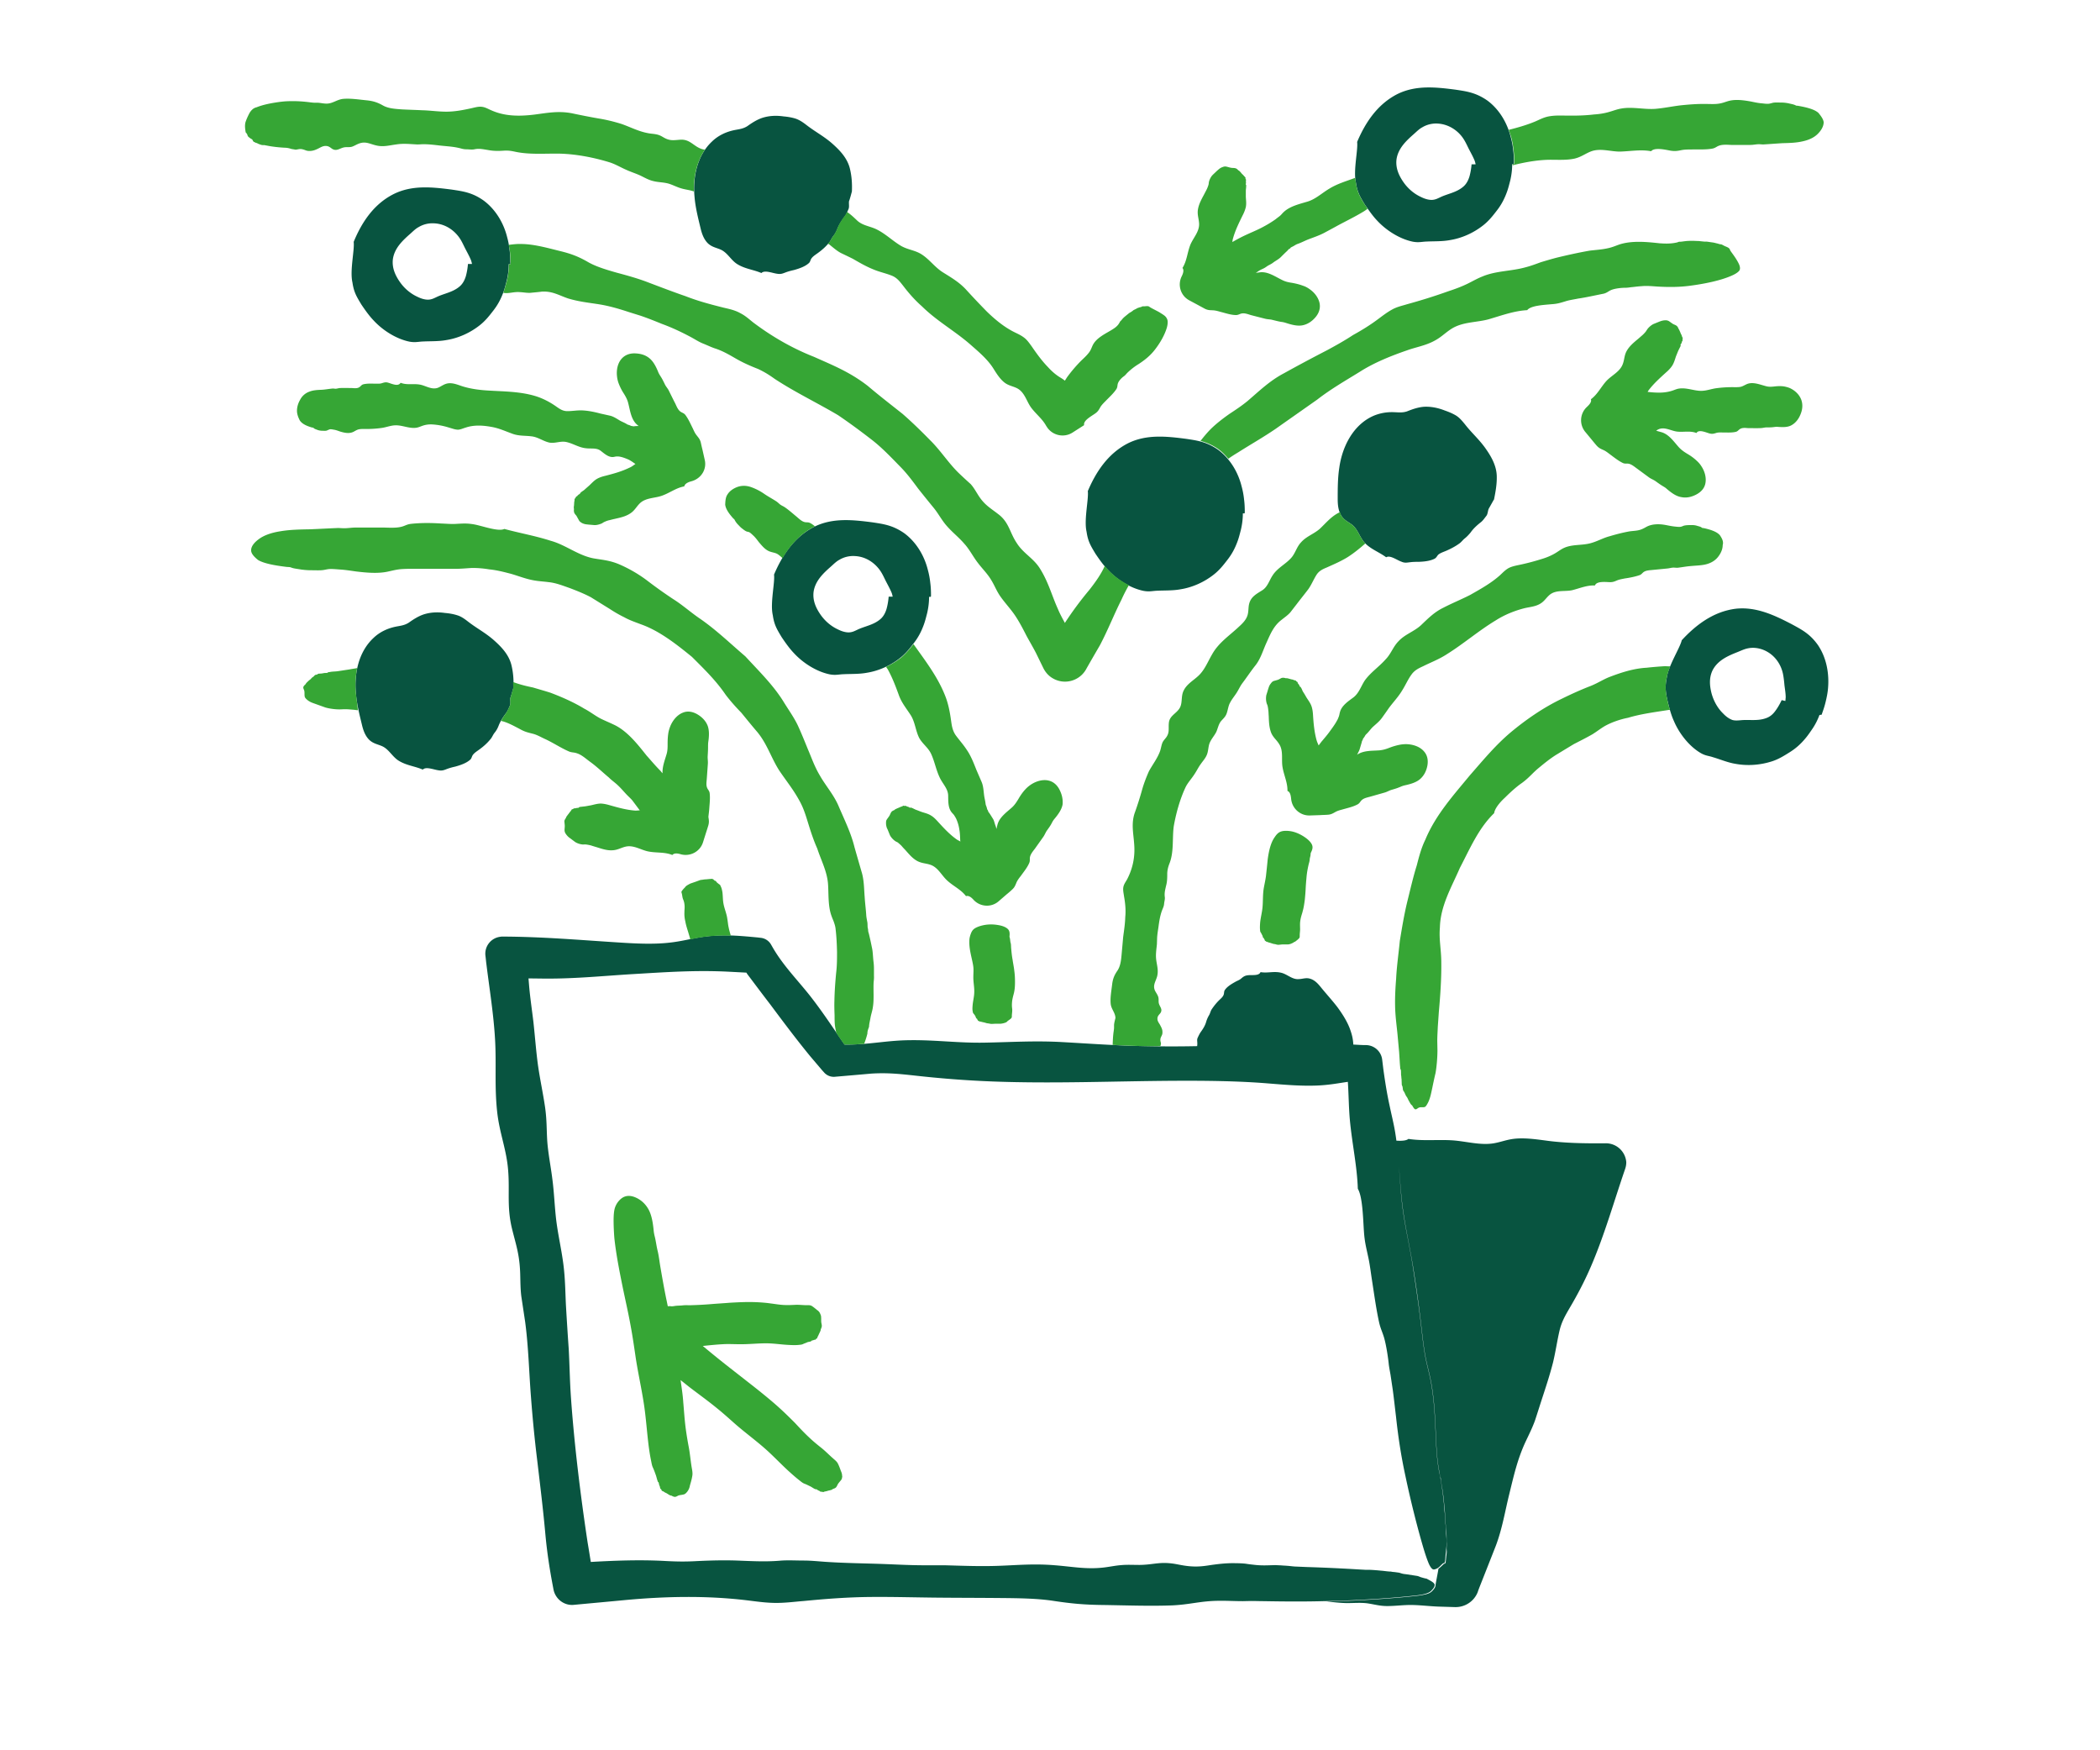 <svg xmlns="http://www.w3.org/2000/svg" viewBox="0 0 120 100" id="import-contacts-color"><g fill="none" fill-rule="evenodd"><path d="M53.2 34c0-.23-.01-.47-.04-.69a4.52 4.52 0 0 0-.14-.75c-.19-.77-.63-1.56-1.34-2.09-.66-.46-1.18-.53-1.85-.63-1.09-.14-2.25-.27-3.31.26-1.13.58-1.82 1.62-2.29 2.73.06.45-.23 1.64-.07 2.32.08.56.24.81.51 1.26.21.31.44.64.71.92.53.57 1.3 1.05 2.04 1.2.34.06.49 0 .79-.01.39-.02.88 0 1.31-.08.7-.11 1.38-.42 1.93-.86.3-.24.51-.5.74-.8.27-.34.45-.68.6-1.09.08-.22.13-.43.19-.66.07-.3.11-.61.11-.93h.1c.01-.04.01-.07.01-.1zm-2.42.1c-.02.24-.06.47-.12.69-.07.23-.18.44-.36.59-.4.34-.91.4-1.33.61-.13.06-.26.13-.44.14-.22.01-.45-.07-.65-.17-.39-.18-.74-.48-.99-.84s-.46-.79-.4-1.3c.09-.64.57-1.08.99-1.45.16-.14.3-.29.49-.39.25-.15.56-.23.88-.21.67.03 1.21.44 1.51.93.11.18.19.37.29.56.11.21.22.41.31.63.02.07.04.13.05.2h-.23v.01zM29.16 14.99c0-.23-.01-.47-.04-.69a4.52 4.52 0 0 0-.14-.75c-.19-.77-.63-1.56-1.34-2.09-.65-.46-1.17-.53-1.84-.63-1.09-.14-2.25-.27-3.31.26-1.13.57-1.82 1.61-2.28 2.73.06.45-.23 1.64-.07 2.32.08.56.24.81.51 1.26.21.31.44.64.71.92.53.57 1.3 1.05 2.04 1.2.34.06.49 0 .79-.01.39-.02.88 0 1.31-.08.7-.11 1.38-.42 1.93-.86.3-.24.51-.5.74-.8.27-.34.45-.68.6-1.09.08-.22.13-.43.19-.66.07-.3.11-.61.11-.93h.1c0-.03 0-.07-.01-.1zm-2.42.1c-.02.24-.06.47-.12.69-.07.23-.18.44-.36.59-.4.34-.91.4-1.33.61-.13.06-.26.13-.44.14-.22.01-.45-.07-.65-.17-.39-.18-.74-.48-.99-.84s-.46-.79-.4-1.3c.09-.64.57-1.08.99-1.45.16-.14.3-.29.49-.39.25-.15.56-.23.88-.21.67.03 1.21.44 1.51.93.11.18.19.37.29.56.11.21.22.41.31.63.02.07.04.13.05.2h-.23v.01zm21.94-4.15c.02-.44-.01-.89-.12-1.33-.16-.62-.62-1.07-1.04-1.44-.48-.41-.95-.65-1.44-1.03-.18-.14-.38-.28-.61-.36-.22-.07-.46-.11-.7-.13-.41-.06-.82-.04-1.2.08-.33.11-.6.29-.87.48-.24.15-.46.17-.72.22-.45.09-.92.29-1.3.66-.86.81-1.1 2.07-.99 3.18.05.59.2 1.18.34 1.76.07.3.18.64.43.88.23.21.47.24.72.35.41.18.6.64 1 .86.43.25.89.29 1.33.48.18-.19.64.01.9.04.22.04.33-.02.52-.09.14-.05.29-.09.43-.12.29-.08.62-.19.84-.38.11-.08.1-.2.18-.3.1-.13.26-.22.39-.32.22-.16.43-.35.6-.56.1-.11.14-.24.23-.36.11-.13.18-.26.24-.41.1-.26.24-.47.4-.69.11-.13.17-.29.24-.45.07-.14.01-.33.04-.48.03-.04.16-.54.16-.54zm22.45 18.29c0-.23-.01-.47-.04-.69a4.52 4.52 0 0 0-.14-.75c-.19-.77-.63-1.56-1.34-2.09-.66-.46-1.18-.53-1.85-.63-1.09-.14-2.25-.27-3.31.26-1.13.58-1.82 1.62-2.29 2.73.06.45-.23 1.64-.07 2.32.08.56.24.81.51 1.26.21.31.44.64.71.92.53.57 1.3 1.05 2.04 1.2.34.06.49 0 .79-.01.39-.02.88 0 1.31-.08.7-.11 1.38-.42 1.93-.86.3-.24.51-.5.74-.8.27-.34.45-.68.6-1.09.08-.22.13-.43.19-.66.07-.3.11-.61.11-.93h.1c.01-.03.01-.06.01-.1zm14.4-2.01c-.01-.64-.35-1.19-.67-1.64-.37-.51-.77-.85-1.15-1.34-.15-.18-.3-.37-.51-.5-.2-.12-.42-.21-.65-.29-.38-.15-.79-.23-1.18-.21-.35.03-.66.14-.96.26-.26.09-.48.06-.75.05-.46-.02-.96.07-1.42.33-1.02.58-1.56 1.75-1.71 2.85-.09.58-.09 1.2-.09 1.79 0 .31.03.66.21.95.17.26.4.35.61.51.35.27.44.76.77 1.08.35.34.79.49 1.18.78.22-.14.61.16.87.25.2.09.32.05.52.03.15-.02.3-.02.45-.02.3-.01.64-.04.91-.17.13-.06.15-.17.24-.25.13-.1.3-.15.46-.22.25-.11.5-.24.72-.4.12-.08.2-.2.31-.29.13-.1.23-.21.34-.34.16-.23.35-.4.56-.57.14-.1.23-.24.34-.38.1-.12.08-.32.16-.45.02-.03.27-.48.27-.48h.01c.09-.44.17-.88.16-1.33zm18.37 9.66c-.46-.66-.93-.9-1.52-1.22-.98-.51-2.03-1.01-3.2-.88-1.26.16-2.26.91-3.08 1.8-.1.44-.77 1.46-.86 2.16-.11.55-.05.85.06 1.35.09.36.19.75.35 1.1.3.71.86 1.43 1.51 1.82.3.18.46.16.75.26.38.11.82.3 1.26.37.7.13 1.44.07 2.11-.15.36-.12.65-.3.97-.5.37-.23.65-.48.93-.82.15-.18.27-.36.4-.55.16-.24.29-.5.39-.77l.13-.02c.01-.04.02-.07.03-.1.08-.22.15-.44.2-.66.06-.25.11-.5.13-.75.07-.8-.07-1.7-.56-2.44zm-2.44 3.72c-.14.2-.31.35-.54.43-.49.18-.99.07-1.45.12-.15.01-.29.03-.46-.01-.21-.07-.4-.22-.55-.38-.31-.3-.53-.7-.65-1.12-.11-.42-.17-.9.06-1.36.3-.57.9-.82 1.43-1.03.2-.08.38-.17.59-.21.29-.06.61-.02.9.1.62.26.99.82 1.1 1.39.04.21.06.41.08.63.03.24.07.46.07.69-.01.07-.01.14-.02.2l-.21-.05c-.1.21-.21.41-.35.6zM86.51 9.28c0-.23-.01-.47-.04-.69a4.52 4.52 0 0 0-.14-.75c-.19-.77-.62-1.56-1.33-2.09-.66-.46-1.18-.53-1.85-.63-1.09-.14-2.25-.27-3.31.26-1.13.58-1.82 1.62-2.29 2.73.06.45-.23 1.64-.07 2.32.08.56.24.81.51 1.26.22.31.44.64.71.92.53.57 1.3 1.05 2.04 1.2.34.06.49 0 .79-.01.39-.02.88 0 1.31-.08.7-.11 1.38-.42 1.93-.86.3-.24.51-.5.74-.8.27-.34.45-.68.6-1.09.08-.22.13-.43.19-.66.07-.3.11-.61.11-.93h.1v-.1zm-2.42.11c-.02.24-.06.47-.12.69-.07.23-.18.44-.36.59-.4.34-.91.4-1.33.61-.13.06-.26.13-.44.14-.22.01-.45-.07-.65-.17-.39-.18-.74-.48-.99-.84s-.46-.79-.4-1.3c.09-.64.57-1.08.99-1.45.16-.14.3-.29.49-.39.25-.15.56-.23.88-.21.67.04 1.22.45 1.51.94.11.18.19.37.29.56.11.21.22.41.31.63.02.07.04.13.05.2h-.23zM29.34 39.31c.02-.44-.01-.89-.12-1.33-.16-.62-.62-1.07-1.04-1.44-.48-.41-.95-.65-1.44-1.03-.18-.14-.38-.29-.62-.36-.22-.07-.46-.11-.7-.13-.41-.06-.82-.04-1.2.08-.33.11-.6.29-.87.48-.24.15-.46.17-.72.22-.45.09-.92.29-1.3.66-.86.81-1.1 2.07-.99 3.18.05.59.2 1.18.34 1.76.07.3.18.64.43.88.23.21.47.24.72.35.41.18.6.64 1 .86.43.25.89.29 1.33.48.18-.19.64.01.9.04.22.04.33-.02.52-.09.14-.05.29-.09.43-.12.29-.08.62-.19.84-.38.11-.08.1-.2.18-.3.1-.13.26-.22.39-.32.22-.16.43-.35.6-.56.1-.11.14-.24.23-.36.11-.13.18-.26.24-.41.1-.26.24-.47.4-.69.11-.13.17-.29.24-.45.07-.14.01-.33.04-.48.03-.04.16-.54.17-.54zm10.61 14.25c1.18-.2 2.17-.11 3.34 0l.17.02c.244.022.463.16.59.37l.15.26c.59.99 1.36 1.77 2.06 2.65.74.94 1.35 1.88 2 2.82h.22c1.27-.01 2.23-.24 3.51-.25 1.47-.02 2.81.17 4.29.14 1.55-.03 2.89-.12 4.45-.03 1.6.09 3.08.2 4.74.23.98.02 1.97.02 2.94 0v-.02c.03-.22-.03-.3.02-.44.06-.13.12-.26.2-.37.13-.18.24-.36.3-.58.04-.13.09-.24.16-.36.06-.1.08-.22.14-.32.12-.18.26-.36.42-.52.1-.1.22-.19.27-.32.04-.1.01-.2.08-.29.14-.2.39-.34.6-.46.11-.06.23-.1.32-.18.13-.11.21-.17.39-.19.22-.03.63.05.72-.18.39.07.75-.06 1.15.03.36.07.65.4 1.02.37.22 0 .43-.1.67-.02.27.08.46.3.62.5.31.38.65.75.94 1.13.27.37.53.77.7 1.21.08.22.15.44.18.68.01.08.02.16.02.24.24.01.47.03.71.03h.03c.464.013.85.36.91.82l.07.57c.1.72.21 1.42.36 2.09.1.49.22.95.31 1.48.028.167.052.334.074.5.297.02.576 0 .686-.1.85.13 1.63.03 2.49.08.79.05 1.61.3 2.39.17.46-.08.77-.23 1.3-.27.59-.04 1.18.05 1.72.12 1.03.14 2.16.16 3.23.15h.15a1.17 1.17 0 0 1 1.17 1.08c0 .13-.02.25-.06.37l-.01.03c-.64 1.86-1.17 3.75-1.95 5.56-.37.86-.78 1.63-1.21 2.36-.25.43-.47.8-.59 1.33-.14.61-.22 1.19-.37 1.81-.18.7-.41 1.4-.64 2.1-.13.4-.26.82-.39 1.21-.15.41-.34.79-.52 1.17-.48 1.02-.69 1.98-.95 3.04-.24.97-.4 1.98-.77 2.95-.31.79-.63 1.6-.95 2.41l-.07.19v.01c-.21.56-.75.9-1.32.88l-.97-.03c-.48-.02-.97-.08-1.45-.09-.49-.01-.95.06-1.44.06-.42 0-.71-.09-1.1-.15-.42-.06-.86-.01-1.28-.02-.38-.01-.74-.06-1.1-.09.58-.02 1.16-.03 1.71-.06 1.2-.06 2.45-.15 3.42-.26.21-.02.37-.05.5-.08.24-.05.34-.12.41-.19.11-.11.2-.23.2-.34 0-.06.09-.49.17-.95.1-.06.2-.17.3-.26.04-.04.09.01.11-.11.01-.09.02-.2.03-.31 0-.03.04-.25.03-.31-.02-.17 0-.3 0-.43-.01-.13-.01-.26-.01-.38 0-.15-.01-.32-.02-.47-.02-.14-.03-.26-.04-.39l-.03-.49c-.01-.19-.03-.38-.05-.57-.02-.26-.05-.49-.09-.76-.03-.2-.08-.42-.09-.62-.01-.02-.01-.06-.02-.11-.02-.02-.05-.19-.06-.26-.11-.55-.15-1.03-.18-1.55-.07-1.23-.07-2.65-.38-4.01-.09-.41-.19-.76-.27-1.22-.1-.58-.16-1.18-.23-1.76-.13-1.11-.29-2.24-.47-3.34-.19-1.12-.43-2.17-.58-3.31-.099-.78-.148-1.558-.212-2.34.059.782.104 1.563.202 2.35.15 1.14.4 2.19.58 3.31.17 1.1.34 2.23.47 3.34.07.58.13 1.18.23 1.76.08.46.18.81.27 1.22.31 1.37.31 2.78.38 4.01.03.52.07.99.18 1.55.02.07.05.24.06.26a.268.268 0 0 0 .02.11c.02.19.06.42.09.62.04.27.06.5.09.76.01.19.03.38.05.57l.03.49c.01.13.03.25.04.39 0 .15.01.32.02.47.01.12.01.25.01.38s-.02.27-.03.38c.01.05-.03.27-.03.31-.01.11-.01.23-.03.31-.02.13-.07.08-.11.11-.11.09-.21.22-.32.28-.06.03-.12.06-.19.07-.08.01-.16-.05-.27-.26-.11-.23-.24-.62-.37-1.06-.33-1.13-.7-2.59-1-4.02-.26-1.2-.42-2.29-.54-3.41-.06-.49-.11-.97-.18-1.49l-.13-.87c-.04-.24-.09-.47-.11-.7-.05-.43-.14-1-.25-1.4-.1-.35-.2-.51-.29-.89-.18-.81-.3-1.73-.43-2.55-.06-.4-.11-.82-.2-1.22-.12-.56-.2-.85-.24-1.43-.05-.68-.07-1.99-.35-2.45-.04-1.27-.32-2.54-.45-3.88-.07-.73-.07-1.48-.12-2.23-.56.08-1.05.18-1.74.21-.97.04-1.93-.05-2.82-.12-1.7-.14-3.58-.16-5.37-.15-3.46.02-6.88.17-10.34.04-1.59-.06-3.06-.18-4.49-.34-.83-.09-1.56-.17-2.48-.11-.67.06-1.38.12-2.07.18a.736.736 0 0 1-.63-.26l-.1-.11-.68-.8c-.78-.95-1.53-1.95-2.29-2.97-.44-.57-.88-1.16-1.31-1.73l-.05-.08-.96-.05c-1.92-.1-3.59.02-5.45.13-1.7.1-3.41.28-5.19.26l-.85-.01.04.48c.06.67.16 1.33.24 2 .09.82.15 1.65.26 2.47.12.84.29 1.6.41 2.43.1.72.08 1.22.12 1.89.05.72.2 1.45.29 2.17.11.82.13 1.61.23 2.42.11.85.29 1.61.4 2.45.11.84.11 1.59.15 2.38.05.85.1 1.65.16 2.5.05.94.06 1.84.13 2.81.19 2.67.55 5.6.95 8.24.06.35.12.73.18 1.1 1.39-.08 2.78-.13 4.16-.06.7.04 1.24.05 1.92.01.86-.04 1.64-.06 2.52-.02.78.03 1.44.06 2.19 0 .41-.04.92-.01 1.36-.01.47 0 .88.05 1.36.08 1.08.07 2.19.08 3.28.12.76.03 1.52.07 2.28.07H54c1.07.03 2.06.07 3.1.03 1.09-.04 1.99-.13 3.19-.03 1.01.08 1.78.24 2.76.13.36-.04.65-.11 1.03-.14.34-.03.67-.01 1.04-.01.81-.01 1.14-.2 2.01-.06.34.06.66.14 1.12.15.43.01.77-.06 1.06-.1.31-.04.62-.08 1.04-.09.27 0 .56 0 .83.03.18.03.37.05.55.07.27.03.56.03.81.02l.36-.01c.1.01.25.01.36.02.1.01.19.01.3.02.14.01.28.03.41.04l.7.03c.99.03 2.04.08 3.02.14l.36.02h.23c.23.01.46.03.66.05.15.01.38.05.55.05.06.02.14.02.22.03l.22.03c.14.03.17.07.41.09l.59.09c.15.02.18.06.29.09.04.01.23.07.29.07.23.12.47.24.47.36s-.09.23-.2.34c-.07.07-.17.13-.41.19-.12.03-.28.06-.5.08-.96.11-2.22.2-3.42.26-.61.03-1.23.05-1.86.06-1.11.03-2.25.02-3.37 0-.24 0-.49-.01-.74-.01l-.46.01c-.49 0-.96-.03-1.45-.02-1.01.02-1.56.21-2.56.26-1.21.05-2.66 0-3.9-.02-1.18-.01-1.94-.09-2.87-.23-.96-.15-2.03-.16-3.17-.17-1.13-.01-2.26-.01-3.4-.02-1.28-.01-2.57-.05-3.86-.04-1.37.01-2.63.11-3.87.23-.52.04-1.09.12-1.68.11-.57-.01-1.09-.09-1.59-.15-2.27-.27-4.56-.23-6.87-.02-1.04.1-2.05.19-3 .28-.56.06-1.06-.33-1.17-.87l-.04-.21c-.17-.9-.32-1.83-.42-2.89-.13-1.45-.3-2.83-.47-4.27-.15-1.21-.27-2.45-.36-3.65-.11-1.41-.14-2.84-.33-4.27l-.22-1.46c-.05-.41-.05-.75-.06-1.12-.02-1.24-.23-1.76-.48-2.78-.29-1.23-.12-2.08-.21-3.26-.09-1.24-.49-2.12-.63-3.38-.16-1.46-.04-2.73-.12-4.12-.08-1.45-.32-2.9-.5-4.36-.02-.15-.03-.3-.05-.44a.973.973 0 0 1 .86-1.09c.04-.01.08-.01.12-.01 2.33.01 4.45.2 6.68.34.92.06 1.93.11 2.83.01.66-.07 1.13-.2 1.72-.3z" fill="#085440"></path><path d="M48.11 84.21l-.03-.1c-.01-.02-.02-.05-.03-.07-.05-.14-.1-.28-.17-.42-.06-.12-.18-.21-.28-.3-.23-.2-.44-.42-.68-.61-.24-.19-.47-.38-.69-.59-.28-.26-.54-.54-.8-.82l-.14-.14c-.37-.37-.75-.73-1.15-1.07-.4-.34-.81-.67-1.22-.99l-1.24-.97a58.064 58.064 0 0 1-1.52-1.23c.38-.04.76-.08 1.14-.1.31-.02.63 0 .94 0 .55.01 1.09-.06 1.64-.05.39.01.78.07 1.17.09.2.01.4.02.59 0 .08-.01.17-.01.25-.05.08-.04.16-.06.24-.1.06-.03.13-.02.19-.05.01-.01.04-.01.05-.02.01-.01.01-.02.02-.03.02-.01.05-.01.07-.01.02-.01.03-.02.05-.02 0 0 0-.01.01-.01.02 0 .06-.01.08-.01.02-.01.02-.04.04-.05.01-.01.03-.01.04-.02.01-.01.01-.02.02-.03.01-.02.01-.04.02-.06.02-.04.04-.07.06-.12.02-.05.04-.08.06-.13.03-.06.06-.12.06-.18.03-.07.06-.13.06-.2s-.02-.13-.03-.2c-.01-.1 0-.2-.01-.31 0-.07-.03-.13-.06-.2a.38.38 0 0 0-.09-.13c-.02-.02-.04-.04-.06-.05a.176.176 0 0 1-.05-.04c-.09-.07-.18-.15-.28-.21-.09-.05-.19-.04-.29-.04-.21 0-.42-.03-.64-.02-.21.01-.42.02-.63.01-.27-.01-.53-.06-.79-.09-.05-.01-.09-.01-.14-.02-.36-.04-.73-.06-1.09-.06-.36 0-.73.02-1.09.04-.36.03-.73.05-1.09.08-.36.03-.73.05-1.09.06-.17.01-.34-.01-.51.01-.16.02-.33.01-.49.04-.07.01-.13.02-.2.01-.06-.01-.11 0-.17 0-.03-.13-.05-.25-.08-.38-.13-.63-.24-1.26-.35-1.9-.05-.3-.08-.59-.15-.88-.07-.28-.1-.57-.17-.84-.03-.12-.05-.23-.06-.35-.04-.41-.11-.85-.29-1.18-.2-.36-.47-.56-.71-.67-.3-.14-.6-.15-.85.05-.15.12-.31.32-.38.59-.07.3-.06.7-.05 1.05.01.22.02.44.04.65.1.91.28 1.82.46 2.71.16.78.34 1.55.48 2.34.1.54.18 1.09.26 1.64.14.96.36 1.9.5 2.86.1.69.15 1.38.23 2.07.04.35.09.7.16 1.04.03.14.05.3.11.42.06.13.11.27.16.41.04.1.06.22.1.33.01.02.02.07.03.08.01.01.02.01.03.02.02.03.02.08.03.12.01.03.02.05.03.09l.01.01c.01.03.02.1.03.13.02.04.04.03.06.06.01.02.01.04.02.06.01.01.02.02.03.02.02.02.04.02.07.03.04.03.08.06.13.08.05.02.09.05.14.08.06.04.13.08.19.08.07.04.15.08.22.07.07-.01.13-.06.19-.08.1-.03.2-.03.3-.06.07-.02.12-.07.18-.14a.784.784 0 0 0 .15-.3c.01-.03.01-.06.02-.09.05-.17.1-.34.13-.53.03-.16-.01-.34-.04-.51-.06-.37-.09-.74-.16-1.12-.07-.36-.13-.73-.18-1.1-.06-.47-.09-.93-.13-1.4-.01-.08-.01-.16-.02-.24-.03-.37-.09-.73-.14-1.1.18.14.35.28.53.42.51.39 1.04.77 1.54 1.18.35.28.68.58 1.02.88.59.52 1.23.98 1.82 1.51.42.38.81.79 1.22 1.17.21.19.42.38.65.56.09.07.19.16.3.2.11.04.22.1.33.15.08.04.16.1.24.14.02.01.05.03.07.03.01 0 .02-.01.03-.01.03.01.05.04.08.05.02.01.04.02.07.04h.02c.02.02.07.05.09.06.03.01.05-.01.08 0 .02 0 .03.02.05.02.01 0 .02 0 .03-.01.02 0 .04-.02.06-.02l.14-.03c.05-.02.1-.03.15-.04.07-.02.14-.03.18-.08.07-.02.15-.05.19-.1.04-.05.07-.12.1-.18.06-.09.13-.16.19-.24.04-.05.05-.13.06-.21-.01 0-.01-.06-.02-.13zM63.32 32.55c-.07-.07-.13-.15-.19-.22-.21.48-.55.95-.88 1.37-.51.61-.97 1.23-1.4 1.89-.14-.26-.29-.53-.4-.8-.34-.75-.53-1.5-.99-2.25-.38-.65-.98-.9-1.37-1.53-.39-.58-.43-1.17-1.04-1.63-.5-.39-.82-.54-1.2-1.17-.12-.19-.22-.37-.38-.55-.2-.18-.44-.4-.64-.59-.62-.59-1.07-1.32-1.67-1.91-.5-.51-1.03-1.03-1.58-1.51-.68-.54-1.33-1.04-1.99-1.6-1.03-.8-2-1.18-3.07-1.66-1.27-.5-2.42-1.17-3.47-1.96-.23-.18-.45-.39-.75-.54-.3-.17-.64-.24-.94-.31-.72-.18-1.45-.37-2.19-.66-.7-.24-1.4-.51-2.09-.77-.61-.24-1.24-.41-1.87-.58-.63-.18-1.22-.36-1.68-.64-.45-.25-.84-.42-1.5-.58-.69-.17-1.49-.4-2.21-.41-.28-.01-.51.02-.75.05.02.1.04.2.06.31.03.22.04.46.04.69 0 .03 0 .07.01.1h-.1c0 .31-.04.63-.11.93-.06.23-.12.44-.19.66-.01.02-.02.03-.02.05.31.06.58-.07.95-.04.21.01.39.05.6.04.18-.02.45-.04.66-.07.61-.03.96.21 1.49.39.63.19 1.17.24 1.8.34.6.1 1.13.26 1.71.45l.64.2c.41.14.81.3 1.2.46.58.21 1.15.48 1.69.77.24.13.43.26.68.36.23.09.49.22.72.29.41.14.74.33 1.12.55.43.25.84.43 1.3.61.36.17.62.33.94.56 1.15.76 2.45 1.38 3.63 2.08.62.42 1.26.89 1.88 1.37.63.48 1.17 1.06 1.7 1.6.38.39.68.8 1 1.23.31.39.56.7.88 1.09.28.34.47.73.78 1.07.31.35.66.62.97.98.31.34.5.74.78 1.1.24.32.54.61.75.96.2.32.29.59.51.92.26.38.57.7.84 1.09.26.38.47.79.68 1.2.18.33.37.65.54.98l.42.86c.12.24.3.45.55.59.66.38 1.5.15 1.88-.5l.05-.09c.25-.44.5-.87.75-1.3.46-.87.81-1.77 1.24-2.62.13-.29.27-.56.42-.82-.47-.24-.88-.54-1.19-.88zm36.07-17.41c-.04-.1-.09-.19-.15-.29-.1-.17-.23-.34-.35-.51-.04-.06-.03-.12-.12-.18-.06-.04-.14-.07-.21-.1-.03-.01-.18-.1-.21-.1-.09 0-.19-.05-.27-.06-.07-.02-.15-.04-.23-.05-.09-.01-.2-.03-.28-.04-.07-.01-.15 0-.22-.01l-.29-.03c-.11 0-.22-.01-.33-.01-.15 0-.29 0-.44.02-.11.01-.24.04-.35.03-.01.01-.03.02-.06.02-.01.02-.1.03-.14.04-.31.06-.59.05-.9.03-.74-.08-1.61-.17-2.34.08-.22.08-.4.16-.66.21-.32.07-.67.09-1 .13-.63.11-1.26.25-1.88.4-.31.08-.61.17-.91.26-.3.11-.59.22-.91.3-.8.22-1.67.19-2.44.52-.28.11-.52.25-.78.38-.36.18-.73.32-1.13.45-.81.29-1.58.53-2.38.75-.29.09-.59.15-.87.31-.31.17-.57.38-.83.57-.43.32-.9.61-1.39.88-.47.31-.97.59-1.47.86-.87.45-1.64.86-2.47 1.32-.82.43-1.4 1-2.09 1.59-.34.28-.69.51-1.04.74-.34.24-.67.49-.99.79-.26.25-.46.5-.66.75.33.09.66.22 1.02.47.22.16.4.35.57.55.18-.13.37-.25.57-.37.69-.44 1.42-.85 2.15-1.35.85-.6 1.58-1.11 2.36-1.66.76-.59 1.59-1.07 2.42-1.58.84-.54 1.83-.93 2.73-1.24.47-.17 1.01-.26 1.49-.51.44-.22.66-.48 1.04-.72.64-.4 1.43-.35 2.12-.54.75-.22 1.45-.48 2.2-.52.2-.27.99-.3 1.39-.34.34-.02.51-.08.81-.17.22-.07.46-.1.7-.15.48-.07 1-.19 1.46-.28.21-.05.28-.15.46-.22.21-.08.55-.12.8-.12.14 0 .27-.03.41-.04.17-.02.33-.04.5-.05.3-.03.59 0 .89.02.67.04 1.31.04 1.99-.06.81-.11 1.63-.29 2.2-.53.22-.09.42-.2.51-.32.06-.09.04-.21 0-.32zM40.28 8.55a.898.898 0 0 1-.27-.07c-.4-.17-.6-.51-1.09-.5-.4.02-.62.1-1.02-.14-.12-.07-.23-.13-.38-.16-.18-.04-.36-.04-.53-.08-.52-.1-.99-.35-1.48-.52-.42-.13-.86-.24-1.3-.31-.52-.09-1.02-.19-1.54-.3-.79-.15-1.44-.01-2.16.08-.84.1-1.66.1-2.44-.25-.17-.07-.34-.18-.55-.2-.21-.02-.42.05-.61.09-.46.1-.92.19-1.41.19-.46 0-.92-.07-1.36-.08-.4-.02-.79-.03-1.18-.05-.39-.03-.76-.05-1.07-.22-.3-.17-.55-.26-.95-.3-.42-.04-.91-.12-1.34-.08-.35.04-.59.27-.94.27-.17 0-.33-.04-.49-.05h-.16c-.09 0-.17-.01-.26-.02-.38-.05-.78-.08-1.16-.07-.22 0-.44.02-.66.05-.43.06-.9.15-1.27.3-.09.02-.16.06-.21.1-.1.08-.17.18-.22.28-.08.16-.16.33-.21.5-.04.19-.01.38.02.56.02 0 .07.08.08.1.03.05.02.1.07.14.05.05.11.09.17.13.08.02.07.09.11.13.02.03.04.04.07.05.02.01.05.02.07.04.06 0 .13.05.18.07.07.02.14.06.22.06h.08c.04 0 .08.02.12.02.33.07.7.11 1.05.13.08 0 .17.01.25.03.05.01.1.03.14.04.03.01.07.01.11.02.04 0 .09.02.13.02.05 0 .09-.01.14-.02.1-.02.2-.02.29.01.05.01.12.04.18.06.09.03.2.03.29.02.16-.02.29-.08.41-.14.12-.06.26-.15.42-.14.17 0 .26.1.37.17.28.16.45-.08.75-.1.13-.01.25.01.38-.03.14-.05.26-.13.4-.18.38-.14.62.03.98.11.41.1.76-.01 1.16-.06.38-.06.74-.02 1.12 0 .14.01.28-.01.42-.01.28 0 .55.03.81.06.38.05.77.06 1.15.14.16.03.3.09.47.09.16 0 .33.03.48 0 .27-.06.5 0 .77.04.31.06.58.06.89.04.25-.02.44.01.67.06.84.18 1.75.09 2.6.11.93.03 1.95.23 2.84.51.32.11.6.28.9.41.26.12.55.21.81.33.25.12.48.26.76.32.28.07.56.06.85.14.27.08.51.22.79.29.22.06.45.08.66.16-.02-.83.16-1.7.63-2.39zm26.43 9.73a.497.497 0 0 0-.2-.27c-.08-.06-.17-.11-.26-.17-.16-.09-.33-.17-.49-.26-.06-.03-.1-.08-.17-.09-.05 0-.11 0-.16.01-.02 0-.15 0-.17.01-.04.04-.12.04-.17.06-.05.02-.1.03-.14.06-.05.03-.12.06-.16.08-.04.02-.07.06-.11.08-.05.04-.1.06-.16.1l-.16.13c-.07.06-.14.11-.2.18-.05.05-.09.12-.15.16 0 .01 0 .02-.02.03.01.01-.03.06-.04.08-.1.17-.25.27-.41.37-.39.24-.91.47-1.11.91-.06.13-.1.26-.2.39-.12.16-.28.31-.43.45-.28.28-.54.58-.77.89-.07.09-.12.18-.18.27-.13-.11-.27-.18-.4-.27-.2-.14-.39-.31-.56-.5-.37-.38-.66-.79-.95-1.21-.11-.15-.22-.31-.37-.44-.17-.14-.35-.23-.54-.32-.61-.29-1.16-.74-1.66-1.23-.42-.43-.79-.82-1.19-1.26-.39-.41-.82-.66-1.3-.96-.46-.29-.75-.72-1.19-1.01-.39-.26-.8-.27-1.2-.5-.49-.29-.88-.69-1.41-.95-.37-.18-.8-.21-1.11-.51-.19-.18-.37-.35-.57-.48-.04.09-.09.18-.15.25-.16.22-.3.43-.4.69-.08.19-.15.32-.25.45-.09.12-.13.25-.23.36l-.06.06c.04.03.09.05.13.09.2.16.39.33.62.45.21.1.46.22.68.33.38.22.76.44 1.16.6.35.15.71.22 1.06.36.3.12.46.34.65.58.32.42.66.81 1.08 1.18.86.85 1.91 1.42 2.81 2.22.47.41.96.83 1.28 1.35.17.27.35.56.61.77.24.19.49.21.74.34.43.23.53.75.8 1.11.28.37.63.63.85 1.03l.04.06c.31.49.97.64 1.46.33l.61-.39.06-.04c-.06-.26.4-.5.61-.65.18-.12.23-.22.33-.4.08-.12.19-.23.29-.33.21-.22.46-.44.62-.69.07-.12.04-.22.09-.34.06-.14.2-.29.33-.38.07-.05.12-.11.18-.18a3.65 3.65 0 0 1 .68-.53c.35-.23.66-.48.92-.82.31-.4.56-.85.68-1.26.04-.15.06-.31.03-.43zm11.28-6.59c-.28-.44-.43-.7-.51-1.26-.02-.08-.03-.17-.04-.27-.5.19-1.01.33-1.48.62-.44.26-.81.63-1.32.76-.4.12-.94.25-1.28.57-.09.08-.14.16-.24.24-.08.06-.16.12-.22.17-.25.18-.54.35-.81.49s-.54.25-.8.37c-.29.13-.58.28-.87.45.01-.06.01-.12.03-.18.13-.48.34-.9.55-1.33.08-.15.15-.32.19-.49.04-.2.01-.39 0-.58v-.34c0-.09.02-.18.02-.27v-.07c0-.01-.02-.01-.02-.03-.01-.03.01-.06.01-.09s-.01-.05 0-.07l-.01-.01c.01-.03.01-.08.01-.1 0-.03-.03-.04-.03-.07v-.05c0-.01-.01-.02-.02-.03-.01-.02-.03-.03-.05-.05a.902.902 0 0 0-.09-.1.524.524 0 0 1-.1-.11c-.05-.05-.09-.11-.15-.13-.05-.06-.11-.11-.18-.12-.07-.02-.14-.01-.2-.02-.1-.01-.2-.05-.3-.07-.08-.02-.16 0-.23.03-.09.03-.16.08-.24.15l-.07.06c-.08.08-.17.16-.25.24-.09.09-.18.26-.21.4-.01.06-.01.12-.03.18-.03.09-.06.17-.1.25-.04.08-.09.17-.14.27-.15.28-.31.56-.36.89-.04.3.06.52.07.79.02.47-.35.82-.51 1.23-.17.45-.19.9-.44 1.3.1.12.04.31-.05.49-.24.5-.05 1.1.44 1.36l.52.28c.11.06.26.14.35.19.19.1.3.09.5.1.14.01.28.05.42.09.28.07.59.18.88.18.14 0 .21-.07.33-.09.17-.03.35.04.51.09.27.07.54.14.82.21.15.04.29.03.43.07.17.04.31.08.49.11.09.01.18.03.27.06.31.1.64.19.93.14.33-.06.57-.25.73-.43.21-.23.32-.51.27-.81-.05-.29-.25-.61-.59-.84-.1-.07-.22-.14-.35-.18-.21-.08-.42-.13-.64-.17-.21-.03-.39-.07-.58-.17-.39-.19-.81-.49-1.26-.43l-.23.03c.1-.06.19-.13.29-.18.08-.04.16-.07.24-.12.08-.05.15-.11.24-.15.09-.05.17-.09.24-.15.14-.1.3-.18.42-.3s.23-.23.36-.35c.03-.03.06-.07.09-.1.03-.02.04-.02.07-.04.02-.01.03-.03.04-.05.06-.04.14-.07.2-.11.07-.04.11-.07.19-.1.21-.07.43-.19.64-.27.29-.11.59-.21.88-.36.26-.14.56-.3.83-.45.49-.26.98-.5 1.44-.78.07-.04.14-.1.21-.14-.03-.08-.09-.17-.15-.25zm25.92-5.24c-.23-.21-.69-.32-1.14-.4-.04-.01-.07-.01-.11-.01-.04-.01-.08-.04-.12-.05-.1-.04-.24-.06-.35-.09-.11-.02-.25-.04-.37-.04-.14 0-.29-.01-.43 0-.1.01-.17.04-.27.06-.13.03-.36-.01-.49-.02-.22-.02-.42-.07-.63-.11-.41-.07-.86-.13-1.26-.01-.17.05-.31.11-.51.14-.23.04-.5.02-.75.02-.48-.01-.98.03-1.46.08-.49.06-.95.16-1.45.2-.64.04-1.29-.13-1.92-.02-.24.04-.44.12-.65.18-.29.09-.6.14-.92.16-.66.08-1.28.07-1.92.06-.23 0-.47.01-.71.06-.27.06-.49.18-.72.28-.48.2-1 .35-1.52.48.05.14.1.27.14.41.07.24.11.49.14.75.03.22.04.46.04.69 0 .03 0 .07.01.1h-.1v.07h.01c.75-.19 1.56-.33 2.31-.31.39 0 .81.02 1.22-.07.37-.09.59-.27.91-.4.55-.22 1.15.01 1.7 0 .61-.02 1.18-.13 1.76-.02.19-.23.8-.09 1.12-.03.27.04.4.01.65-.04.18-.03.37-.03.55-.03.37-.01.81.02 1.18-.05.17-.03.24-.12.39-.17.2-.07.46-.05.68-.04h1.11c.16 0 .32-.04.48-.04.1 0 .2.02.3.01.34-.02.72-.05 1.05-.07.4-.01.8-.02 1.17-.11.41-.09.7-.26.88-.46.18-.19.3-.41.3-.63-.02-.17-.15-.35-.3-.53zM44.72 31.89c.43-.74 1.01-1.39 1.81-1.8.01-.01.03-.01.04-.02-.09-.07-.18-.14-.28-.19-.12-.06-.22-.02-.34-.06-.16-.05-.3-.19-.43-.3-.22-.18-.43-.37-.66-.53-.1-.07-.22-.11-.31-.19-.06-.05-.11-.1-.18-.15-.23-.15-.46-.27-.68-.42a3.19 3.19 0 0 0-.8-.41c-.31-.1-.58-.07-.8.02-.22.09-.41.23-.52.41-.11.16-.12.37-.13.58.03.27.24.54.46.79.03.02.03.03.06.05.02.03.03.06.05.09.04.07.1.15.16.21s.12.13.19.19c.08.06.16.13.25.18.07.04.12.04.19.06.09.04.2.16.27.22.11.11.2.23.29.35.19.22.39.48.69.56.12.04.24.05.37.12.1.06.2.15.3.24zm15.83 13.24c-.14-.28-.36-.48-.66-.54-.29-.06-.66.02-1 .25-.1.07-.21.16-.3.26-.15.16-.28.35-.39.54-.11.18-.21.34-.36.48-.32.29-.75.58-.85 1.03-.02.07-.03.14-.05.21-.02-.07-.03-.13-.06-.2-.05-.13-.07-.27-.14-.38-.07-.11-.14-.23-.21-.33-.02-.03-.05-.05-.06-.09l-.02-.06c-.01-.02-.02-.03-.03-.04-.02-.05-.03-.12-.05-.17-.02-.06-.04-.09-.05-.16-.02-.18-.07-.35-.09-.53-.03-.24-.04-.5-.14-.73L55.8 44c-.16-.4-.31-.8-.55-1.15-.2-.31-.44-.57-.65-.86-.17-.26-.21-.51-.25-.8-.07-.5-.16-1.01-.37-1.51-.43-1.06-1.13-1.96-1.78-2.88-.23.29-.44.55-.73.79-.26.2-.54.37-.84.51.04.06.09.12.12.18.25.46.42.91.6 1.4.16.47.45.8.71 1.21.24.41.26.87.47 1.28.2.35.51.54.68.91.21.46.28.93.51 1.39.16.32.44.59.46.96.01.3-.02.7.19.97.05.07.11.11.16.19.03.05.07.11.1.17.09.19.16.42.19.64.04.21.04.42.05.62 0 .02.01.04.01.06-.08-.05-.16-.08-.24-.14-.4-.29-.72-.64-1.04-.99-.12-.13-.24-.26-.39-.35-.17-.11-.36-.15-.54-.21-.12-.04-.2-.08-.32-.12-.08-.03-.16-.08-.24-.11a.185.185 0 0 0-.07-.02c-.01 0-.02.01-.03.01-.03 0-.06-.03-.08-.04-.02-.01-.04-.01-.07-.03l-.01.01-.09-.05c-.03-.01-.05.01-.07.01-.02 0-.03-.02-.05-.02-.01 0-.02.01-.03.01l-.06.03c-.05.02-.09.03-.13.05-.04.02-.09.04-.14.06-.06.03-.13.05-.17.1-.07.03-.14.06-.18.12-.04.06-.06.12-.09.18-.05.09-.12.17-.17.25-.04.06-.04.13-.04.21 0 .09.02.18.05.27l.04.08.13.32c.05.11.18.26.3.34.05.04.1.05.16.09.07.06.14.12.2.18.06.07.13.15.2.22.21.23.41.49.7.65.26.14.5.13.76.22.44.15.64.62.97.91.35.32.77.5 1.06.88.15-.05.31.07.44.22.38.4 1.01.44 1.43.07l.45-.39c.1-.08.23-.19.3-.26.16-.14.19-.24.27-.43.06-.13.15-.25.24-.36.17-.24.38-.49.49-.76.05-.13.01-.22.04-.34.04-.16.16-.31.27-.45l.49-.69c.09-.13.13-.26.22-.38.1-.14.19-.26.27-.42.04-.08.09-.16.15-.23.21-.25.41-.53.46-.82.03-.33-.06-.61-.17-.83zm-40.21-5.5c-.05-.47-.03-.97.07-1.46-.16.03-.31.05-.46.08-.21.03-.39.06-.6.09-.15.03-.32.02-.48.05-.03.01-.1.01-.12.02-.02.01-.02.02-.04.03-.04.01-.12.01-.17.01-.05.01-.08.02-.13.02l-.01.01c-.05 0-.15.01-.19.01-.06.01-.06.04-.1.05-.03.01-.07.01-.09.02-.02.01-.03.02-.04.03-.03.02-.03.04-.06.06-.05.04-.11.07-.14.12-.04.05-.1.08-.15.13-.06.06-.14.12-.16.18-.07.07-.14.13-.14.2s.05.13.06.2c.02.1 0 .2.02.31.01.07.07.13.15.2.1.08.21.14.36.19l.14.05.53.19c.2.06.53.11.8.11.11 0 .22-.01.33-.01.17 0 .33.02.49.03l.24.03c-.03-.33-.08-.64-.11-.95zm74.83-1.57c.09.01.18.01.27.01-.09.24-.17.47-.2.67-.11.55-.05.84.06 1.35.03.15.07.29.13.47-.04 0-.08 0-.13.01-.76.12-1.54.22-2.27.44-.47.09-.97.27-1.34.48-.28.17-.39.27-.69.46-.33.19-.69.37-1.06.56-.35.21-.71.43-1.04.63-.33.21-.64.46-.93.7-.41.33-.56.57-1.01.9-.28.19-.64.51-.96.83-.34.31-.59.65-.62.89-.89.86-1.37 2-1.96 3.13-.46 1.07-1.11 2.15-1.14 3.4-.06.72.08 1.24.08 2.04.01.91-.06 1.9-.14 2.78l-.06.86c-.01.26-.03.53-.03.8l.01.53c0 .44-.05.99-.11 1.31-.07.29-.13.58-.19.87l-.05.23c-.05.24-.11.43-.19.59-.07.13-.13.24-.2.25-.11.03-.21-.01-.31.03-.07.02-.13.1-.2.1s-.13-.11-.2-.23c-.06-.02-.12-.14-.18-.25-.05-.08-.08-.18-.13-.24s-.08-.15-.12-.23c-.02-.05-.04-.06-.06-.1-.01-.02-.02-.03-.03-.06l-.02-.15c-.01-.08-.04-.08-.05-.17 0-.08-.01-.23-.01-.31l-.01-.03c0-.08-.01-.14-.02-.21 0-.08 0-.2-.01-.27l-.03-.06c-.01-.04-.01-.14-.02-.2-.02-.28-.03-.49-.05-.77l-.09-.98c-.05-.53-.13-1.06-.14-1.66-.01-.54.02-1.05.06-1.55.03-.66.14-1.43.21-2.15.12-.73.24-1.47.42-2.22.18-.72.34-1.43.55-2.1.13-.5.25-.98.49-1.47.58-1.4 1.6-2.53 2.54-3.67.78-.89 1.46-1.72 2.35-2.47.88-.73 1.85-1.4 2.89-1.9.55-.27 1.12-.53 1.67-.74.44-.18.74-.39 1.12-.53.63-.24 1.34-.47 2.07-.51.36-.04.73-.07 1.08-.09zm-18.6-8.8c.03.07.04.14.08.21.17.26.4.35.61.51.35.27.44.75.76 1.07-.32.28-.65.55-1.01.78-.39.24-.79.41-1.19.59-.24.1-.44.19-.59.42-.17.27-.28.55-.46.81-.21.28-.44.56-.66.85l-.38.49c-.14.16-.32.28-.48.41-.46.34-.65.81-.87 1.3-.21.45-.34.95-.66 1.34-.26.33-.49.68-.74 1.01-.11.15-.19.33-.29.49-.12.2-.28.38-.39.59-.12.2-.13.45-.22.67-.08.19-.21.28-.33.43-.12.17-.16.38-.24.57-.1.21-.26.38-.36.59-.11.22-.09.46-.17.69-.08.23-.24.39-.37.58-.14.19-.24.41-.38.61-.15.23-.34.43-.47.68-.33.69-.56 1.52-.69 2.27-.09.7.02 1.47-.25 2.13-.07.19-.11.34-.12.54 0 .26 0 .48-.07.73-.05.22-.1.4-.07.63.02.12-.03.26-.04.39-.01.14-.07.25-.12.38-.11.3-.16.62-.2.93-.03.21-.07.43-.08.65l-.01.34c-.03.31-.08.59-.04.9.04.32.14.6.05.95-.08.29-.26.5-.12.81.06.12.14.22.18.34.04.11.02.21.03.32.02.24.26.38.1.62-.07.09-.17.17-.17.31-.01.14.08.25.14.35.05.1.12.21.14.34.01.09.01.18-.02.25l-.07.15a.391.391 0 0 0-.01.24.36.36 0 0 1 .02.11c0 .04-.02.08-.02.11-.01.01-.01.02-.01.03-.28 0-.57.01-.85 0-.65-.01-1.27-.04-1.88-.07.01-.26.02-.53.06-.79.01-.07.02-.14.02-.21v-.14c.01-.14.05-.27.08-.4-.01-.3-.23-.49-.27-.79-.04-.36.04-.77.08-1.12.04-.34.13-.54.3-.79.17-.25.21-.57.24-.91.03-.34.06-.66.09-1.01.05-.38.11-.76.12-1.14.04-.41 0-.8-.07-1.19-.02-.16-.07-.35-.04-.52.03-.17.13-.3.21-.44.33-.63.47-1.3.41-2.02-.04-.62-.19-1.2.05-1.84.15-.42.28-.83.4-1.26.1-.36.24-.72.39-1.06.21-.39.49-.74.64-1.16.05-.15.07-.3.12-.44.04-.12.12-.2.19-.29.25-.3.16-.52.19-.86.03-.41.38-.52.59-.82.22-.31.08-.7.26-1.05.2-.41.62-.6.92-.92.31-.33.47-.75.7-1.14.37-.67.99-1.07 1.52-1.57.21-.19.43-.4.51-.68.06-.21.04-.41.08-.6.09-.43.4-.59.75-.81.31-.19.4-.55.59-.84.27-.43.71-.63 1.04-.98.27-.28.33-.65.6-.93.3-.34.73-.47 1.07-.77.34-.32.61-.66 1.03-.89zm-53.09.67c.54-.06 1.13-.06 1.73-.02.29.01.59.04.87.02.39-.02.6-.04 1.01.03.49.09 1.39.43 1.73.26.88.24 1.76.39 2.66.68.84.23 1.55.83 2.43 1 .52.09.92.11 1.47.34.6.26 1.16.59 1.64.96.46.35.95.7 1.45 1.03.51.32.97.73 1.46 1.07.96.65 1.78 1.45 2.66 2.2.78.85 1.62 1.66 2.22 2.65.28.45.58.87.79 1.32.21.46.39.91.57 1.35.22.51.37.97.68 1.49.34.6.8 1.1 1.08 1.77.32.75.7 1.51.9 2.33.13.46.27.94.4 1.39.15.48.14.98.18 1.45.02.35.07.71.09 1.05.01.13.03.2.05.33.03.11.02.24.03.35.002.03.009.061.02.09l.01.12c.01.08.04.14.05.2.06.25.11.48.16.73.06.25.06.53.09.79.02.15.03.29.03.44v.41c.01.14-.01.26-.02.39-.02.46.03.95-.04 1.38-.03.23-.1.4-.14.63-.02.13-.08.35-.08.5-.01.04-.06.15-.08.25-.01.05-.02.09-.01.12-.05.22-.12.42-.19.61-.29.02-.59.04-.91.04h-.22c-.16-.22-.31-.44-.46-.66-.03-.14-.06-.28-.08-.43-.02-.18-.02-.38-.02-.57-.01-.28-.02-.56-.01-.84.01-.54.05-1.08.1-1.6.05-.41.05-.78.05-1.2-.01-.41-.03-.87-.08-1.28-.01-.13-.04-.24-.08-.36-.05-.16-.11-.27-.16-.42-.21-.58-.15-1.31-.2-1.88-.07-.7-.4-1.31-.61-1.96-.2-.45-.35-.9-.49-1.35-.14-.45-.27-.91-.5-1.33-.37-.69-.76-1.15-1.19-1.79-.47-.74-.7-1.56-1.3-2.25-.3-.35-.58-.7-.86-1.04-.31-.32-.6-.64-.89-1.02-.56-.82-1.21-1.45-1.93-2.17-.92-.75-1.88-1.5-2.94-1.87-.31-.12-.62-.22-.94-.4-.29-.14-.56-.3-.82-.47l-1.08-.67c-.38-.2-.78-.36-1.2-.52-.4-.14-.8-.3-1.21-.34-.3-.04-.58-.05-.89-.11-.43-.08-.83-.24-1.24-.36-.42-.11-.84-.22-1.27-.26a5.66 5.66 0 0 0-.99-.08c-.33.02-.65.05-.98.05h-2.01c-.36 0-.74-.01-1.09.02-.28.03-.49.09-.73.14-.56.12-1.22.06-1.8-.01-.29-.04-.59-.09-.9-.11-.19-.01-.52-.05-.71-.02-.13.02-.23.05-.38.06-.2.01-.41 0-.61 0-.18 0-.38-.02-.54-.04-.16-.03-.36-.05-.5-.09-.06-.02-.1-.04-.17-.05l-.16-.01c-.65-.08-1.3-.19-1.64-.4-.22-.18-.39-.36-.39-.55 0-.22.17-.44.43-.63.26-.2.67-.37 1.26-.46.53-.09 1.11-.1 1.68-.11.5-.02 1.02-.05 1.51-.07.15-.01.28.01.43.01.23 0 .45-.04.68-.04h1.6c.32.01.69.03.98-.04.22-.05.31-.14.56-.17zm33.48 22.91c.22.03.46.09.61.22.13.11.13.26.12.4-.01.04 0 .08.01.12.03.09.02.19.05.29.03.1.02.2.03.3.02.22.04.44.08.65.03.22.08.44.1.65.03.21.04.42.04.63 0 .21-.01.42-.06.63l-.02.08c-.04.15-.08.31-.09.46-.01.12-.01.24.01.37.01.12-.01.25-.02.37 0 .06.01.12-.04.17-.06.06-.14.11-.21.16l-.01.02-.05.04c-.04.02-.09.04-.13.05-.06.02-.13.03-.2.04h-.31l-.2.01c-.07 0-.14-.02-.2-.03-.06 0-.12-.02-.18-.04-.04-.01-.08-.02-.13-.03l-.12-.03-.06-.01c-.01 0-.02 0-.03-.01l-.02-.02-.05-.02c-.01-.01-.01-.03-.01-.04h-.01c0-.01-.01-.02-.02-.03l-.01-.04c-.01 0-.02 0-.03-.01-.01-.01-.02-.02-.02-.03-.03-.04-.02-.07-.05-.11a.71.71 0 0 0-.1-.14c-.04-.04-.04-.1-.05-.14-.02-.11-.01-.23 0-.35.02-.23.08-.45.09-.68.02-.32-.06-.63-.05-.95 0-.18.02-.37 0-.54-.03-.25-.1-.5-.15-.75-.06-.29-.1-.58-.07-.87.01-.07.03-.14.05-.21.04-.11.08-.24.2-.34.11-.09.3-.16.46-.2.28-.07.57-.08.85-.04zm16.72-5.36c.28.03.56.15.8.3.19.12.39.28.48.46.08.16.03.31-.04.45-.02.04-.03.08-.03.12 0 .11-.05.2-.05.31-.01.11-.05.21-.07.31-.05.22-.09.44-.11.67-.02.22-.04.44-.05.66-.01.22-.03.44-.05.65-.03.22-.06.44-.12.65l-.02.08c-.05.16-.1.32-.12.49-.02.13-.01.27-.01.4.01.14-.02.27-.02.41 0 .06.01.13-.05.18-.06.07-.14.12-.21.18l-.06.02-.05.04-.13.06c-.06.02-.13.04-.2.04h-.31l-.2.02c-.07 0-.14-.02-.2-.04-.06 0-.12-.02-.18-.04-.04-.01-.08-.03-.13-.04a.564.564 0 0 1-.12-.04l-.09-.03c-.01-.01-.01-.02-.01-.02-.01-.01-.04-.01-.05-.03-.01-.01-.01-.04-.01-.05h-.01c0-.01-.01-.02-.02-.03-.01-.01 0-.03-.01-.05-.01-.01-.02-.01-.03-.01-.01-.01-.02-.02-.02-.03-.03-.04-.02-.09-.05-.13-.03-.06-.05-.11-.09-.17-.04-.05-.03-.11-.04-.17-.01-.14 0-.27.01-.41.03-.27.1-.54.13-.81.04-.38.01-.77.08-1.16.04-.22.09-.44.12-.66.03-.27.07-.64.1-.96.05-.36.12-.73.27-1.05.04-.08.08-.15.13-.22.08-.12.18-.25.33-.31.14-.06.34-.06.51-.04zm-33 2.73l.02.01.05.01c.01.01.03.03.03.04h.01l.03.02c.01.01 0 .02.02.03h.03c.01 0 .02.01.03.02.04.03.05.07.08.09.04.03.08.07.13.1s.06.08.08.12c.05.1.07.21.09.32.03.22.02.44.06.65.05.29.18.57.22.87.03.17.04.34.08.51.03.16.08.31.12.46-.58-.02-1.17 0-1.8.11-.18.03-.34.07-.51.1-.01-.01-.01-.02-.01-.03-.05-.17-.1-.34-.15-.5-.05-.16-.1-.33-.13-.5-.04-.17-.06-.34-.05-.52v-.07c.01-.13.02-.26 0-.39-.01-.1-.04-.2-.08-.29-.04-.1-.04-.2-.07-.32-.01-.04-.04-.09 0-.14.04-.06.1-.13.16-.19l.03-.03c.01-.02.02-.03.04-.05.03-.03.07-.05.11-.08.06-.03.12-.07.18-.09l.29-.1.19-.07c.07-.03.13-.03.2-.04.06-.01.12-.02.18-.02.04 0 .08-.01.13-.01.04-.01.08-.01.12-.01l.06-.01h.03zM29.32 38.97l.12.04c.34.12.68.2 1.02.27.33.1.66.19 1 .3.66.25 1.32.54 1.93.91.33.17.64.42.96.58.27.13.47.21.7.32.78.35 1.39 1.14 1.9 1.78.27.3.5.58.79.87.04.05.08.1.12.14-.02-.37.13-.75.23-1.09.06-.2.06-.39.06-.6 0-.22.01-.44.05-.66.03-.14.07-.26.12-.38.17-.38.44-.64.72-.74.28-.11.58-.04.84.12.21.13.44.33.56.64.1.28.08.62.03.94-.01.1-.01.19-.01.28 0 .18-.01.33-.02.5-.01.15.02.29.01.44l-.06.84c-.01.17-.05.36.01.52.04.12.13.18.15.31.04.28 0 .61-.02.9-.01.14-.03.29-.05.47.03.2.05.31-.01.51-.03.1-.08.26-.12.38l-.18.57c-.17.53-.73.82-1.26.68-.19-.06-.39-.08-.49.04-.44-.18-.89-.11-1.36-.2-.43-.08-.84-.38-1.3-.28-.27.06-.47.2-.77.21-.33.02-.64-.1-.94-.19-.1-.03-.2-.06-.29-.09-.09-.02-.18-.04-.27-.05-.06-.01-.12 0-.18 0a.994.994 0 0 1-.44-.14l-.28-.21-.07-.05a.928.928 0 0 1-.19-.21.372.372 0 0 1-.07-.2c0-.11.02-.21.01-.31l-.02-.2c0-.07.05-.14.09-.2.01-.06.06-.11.1-.17.03-.04.07-.08.09-.12l.09-.11.04-.06c0-.01.01-.02.02-.03.01-.01.03 0 .05-.01l.06-.04c.03-.01.08-.01.11-.01l.01-.01.07-.01.09-.01.02-.03c.02-.01.05-.02.07-.02l.27-.03c.13-.02.22-.04.34-.06.18-.04.37-.1.57-.1.18.01.35.05.52.1.46.13.92.26 1.41.3.1.01.19-.01.29-.01l-.426-.569c-.067-.079-.14-.148-.214-.221-.21-.2-.37-.41-.58-.61-.18-.18-.37-.3-.55-.48-.36-.3-.71-.64-1.09-.91-.23-.17-.47-.39-.73-.47-.19-.07-.31-.03-.51-.13-.43-.19-.88-.49-1.32-.69-.22-.1-.44-.23-.66-.29-.31-.08-.48-.11-.78-.28-.27-.14-.73-.4-1.07-.46.08-.14.16-.28.26-.41.1-.13.16-.29.24-.45.06-.14 0-.33.04-.48.02-.03.15-.53.15-.53h.01l-.01-.35zm64.8-8.89c.31-.15.69-.15 1.03-.09.17.03.34.07.52.09.11.01.29.04.4.01.08-.02.13-.06.22-.07.11-.02.24-.02.35-.02.1-.005.202.005.3.03.09.03.2.05.27.09.03.02.05.04.09.05.04 0 .05 0 .09.01.35.08.71.19.89.4.12.18.22.36.16.56 0 .22-.09.44-.23.63-.14.2-.36.37-.68.46-.28.08-.61.08-.9.11-.27.02-.52.07-.78.1-.07 0-.14-.01-.22-.01-.12 0-.23.04-.35.05l-.82.08c-.17.02-.36.02-.5.1-.11.06-.15.16-.27.2-.26.09-.57.15-.85.19-.14.03-.28.05-.41.1-.17.07-.26.12-.47.11-.25-.01-.73-.06-.82.19-.46-.02-.86.16-1.3.27-.41.09-.91-.03-1.27.25-.21.17-.32.39-.57.53-.27.16-.6.18-.89.25-.55.14-1.13.37-1.63.69-.98.59-1.83 1.33-2.79 1.93-.44.29-.92.47-1.36.69-.26.12-.5.23-.68.49-.21.29-.34.61-.54.92-.21.35-.5.65-.75.99-.13.19-.28.4-.41.58-.15.2-.35.35-.52.51-.12.12-.22.27-.35.39a.45.45 0 0 0-.1.14l-.1.14-.01.05-.03.05c-.02.03-.02.07-.03.1l-.11.37c-.03.11-.1.22-.15.33.36-.25.85-.22 1.27-.25.21-.02.38-.07.58-.15.21-.08.42-.14.64-.18.14-.02.27-.03.4-.02.42.03.75.19.94.42.2.23.24.53.18.83-.05.24-.16.52-.41.74-.23.2-.56.29-.88.36-.09.02-.17.05-.26.09l-.155.061c-.102.037-.202.066-.315.099-.15.04-.27.12-.41.16l-.81.23c-.17.05-.36.08-.49.19-.1.08-.12.18-.24.25-.25.14-.57.21-.85.29-.14.04-.28.07-.41.14-.18.1-.27.16-.48.17-.1.01-.27.01-.4.02l-.6.02c-.55.02-1.02-.4-1.07-.95-.02-.2-.06-.4-.21-.45.01-.48-.2-.88-.28-1.35-.08-.43.06-.93-.19-1.32-.14-.24-.34-.37-.46-.65-.12-.31-.13-.64-.14-.95-.01-.1-.01-.21-.02-.3s-.02-.18-.04-.27c-.01-.06-.04-.11-.06-.17a1.04 1.04 0 0 1-.02-.46c.03-.1.07-.22.1-.33l.03-.09c.03-.1.07-.18.13-.25.04-.06.1-.12.16-.14.09-.03.2-.05.29-.09.06-.03.12-.07.18-.09a.416.416 0 0 1 .22.02c.07-.01.13.01.2.03l.15.04c.04 0 .08.02.13.04.03.01.05.01.07.02.01 0 .02 0 .03.01.02.01.02.03.03.04.02.02.04.01.06.04.01.02.03.07.04.1l.02.01.04.06c.02.03.02.07.04.09l.03.01a.311.311 0 0 1 .04.06c.05.07.07.17.12.24.064.098.124.198.18.3.1.16.22.31.29.5.06.17.08.35.09.52.03.47.07.94.2 1.42.03.11.08.21.12.31.07-.09.14-.19.21-.27.15-.18.3-.35.44-.55.14-.19.3-.41.41-.62.04-.06.06-.13.09-.2.04-.1.04-.18.07-.27.1-.37.48-.62.75-.82.34-.25.45-.66.68-1 .34-.46.81-.77 1.18-1.19.32-.33.42-.72.75-1.05.37-.39.88-.54 1.27-.9.4-.38.75-.74 1.26-.99.52-.27 1.02-.47 1.55-.74.6-.34 1.21-.68 1.71-1.13.15-.14.29-.29.48-.4.17-.09.36-.13.54-.17.5-.1.98-.23 1.48-.39.24-.08.47-.18.68-.31.15-.09.29-.2.46-.28.47-.22 1.02-.14 1.51-.27.39-.1.72-.3 1.1-.4.37-.11.75-.21 1.14-.28.2-.03.42-.03.61-.09.16-.05.27-.12.4-.19zm-57.83-9.89c.25.01.55.06.81.27.23.18.39.49.51.79.03.08.08.16.13.24.1.15.16.28.24.44.06.14.16.24.23.37.13.26.25.51.38.76.07.15.14.33.27.44.1.08.2.09.29.19.18.23.31.53.44.79.06.13.12.27.21.38.12.16.2.23.25.44.02.1.06.27.09.39l.13.58c.13.54-.2 1.08-.77 1.23-.19.05-.37.14-.4.29-.46.08-.82.37-1.27.53-.41.15-.92.11-1.26.43-.2.19-.3.42-.55.58-.28.19-.61.25-.91.32-.1.02-.2.05-.29.07-.09.02-.18.05-.26.09-.06.02-.11.06-.16.09-.13.06-.32.11-.44.1l-.35-.03-.09-.01a.773.773 0 0 1-.27-.08c-.06-.04-.13-.08-.16-.14l-.15-.27c-.04-.05-.09-.1-.12-.16a.407.407 0 0 1-.02-.22.45.45 0 0 1 0-.2l.01-.15c0-.05.01-.09.02-.14v-.07l.01-.03c.01-.02.03-.03.04-.04l.03-.07a.47.47 0 0 1 .09-.06v-.02c.03-.02.04-.03.06-.05.03-.02.06-.03.08-.05l.01-.03c.01-.02.04-.04.05-.05.06-.06.15-.1.21-.16.1-.09.17-.15.26-.23.14-.13.27-.28.44-.38.16-.09.33-.14.5-.18.46-.12.91-.24 1.36-.46.13-.05.23-.14.34-.21-.13-.09-.25-.18-.39-.25-.16-.07-.34-.14-.51-.17-.05-.01-.11-.01-.16-.01-.07 0-.13.02-.2.03-.28.03-.52-.2-.72-.35-.24-.19-.56-.11-.85-.15-.41-.04-.74-.28-1.14-.36-.32-.06-.61.09-.93.04-.36-.07-.66-.32-1.04-.36-.39-.05-.74-.01-1.12-.16-.39-.14-.75-.31-1.17-.38-.49-.09-1-.12-1.47.04-.14.04-.28.11-.43.12-.13 0-.26-.04-.39-.08l-.21-.063a3.894 3.894 0 0 0-.87-.157c-.19-.01-.37.01-.55.07-.12.04-.24.1-.38.12-.38.05-.75-.13-1.12-.14-.3-.01-.56.11-.85.15-.28.04-.57.06-.86.06-.15 0-.3-.01-.45.02-.12.03-.2.09-.3.14-.24.12-.51.06-.75-.01-.12-.04-.24-.09-.37-.11-.08-.01-.21-.05-.29 0-.06.02-.1.05-.16.06-.08.01-.17 0-.25 0a.85.85 0 0 1-.22-.04c-.07-.03-.15-.05-.21-.09-.02-.02-.04-.04-.07-.05-.03 0-.04 0-.07-.01-.27-.08-.54-.19-.68-.4-.09-.18-.16-.36-.16-.55 0-.22.07-.44.18-.63a.95.95 0 0 1 .52-.46c.22-.09.46-.1.7-.11.21-.01.41-.05.62-.07.06-.01.12.01.18.01.09 0 .18-.04.28-.04.22-.01.44 0 .66 0 .14.01.29.03.41-.04.09-.05.13-.14.23-.17.23-.06.48-.04.71-.04.11 0 .23.01.34-.02.16-.05.24-.08.4-.03.2.06.56.23.69 0 .36.14.71.04 1.08.1.34.05.67.31 1.04.19.21-.08.36-.23.61-.26.27-.03.53.08.77.16.46.15.97.22 1.46.25.94.06 1.9.05 2.81.34.42.14.79.34 1.13.58.2.14.37.26.63.26.3 0 .59-.06.89-.04.34.02.67.09 1.01.18.18.04.41.09.58.13.2.06.37.18.54.28.13.07.27.12.39.2.05.03.08.03.13.05.04.01.08.04.13.05.01.01.03 0 .04 0 .03.01.03.01.05.02l.09-.01c.08-.01.15-.01.23-.01a.55.55 0 0 1-.09-.07c-.35-.3-.4-.81-.51-1.23-.05-.21-.14-.37-.25-.55-.12-.18-.22-.38-.3-.59a1.62 1.62 0 0 1-.09-.38c-.05-.41.05-.77.24-1 .2-.24.48-.34.79-.33zm58.87-1.89a.364.364 0 0 1 .21.05c.08.05.16.12.25.17.06.03.13.05.18.09.06.04.09.11.12.18a.311.311 0 0 1 .034.056l.056.124c.02.05.04.1.06.14.03.04.03.08.05.13l.03.06.01.03-.02.05c0 .02.02.04.01.07l-.05.09.01.01c-.02.03-.02.05-.03.07-.02.03-.05.05-.05.08l.01.03c0 .02-.01.05-.02.07l-.12.24c-.05.12-.08.2-.13.32-.06.18-.11.37-.22.54-.1.15-.23.28-.36.39-.35.32-.7.63-1 1.03l-.04.07c.26.03.52.05.79.04.2-.01.4-.04.59-.1.14-.04.27-.11.42-.13.41-.06.83.12 1.22.13.32.01.6-.11.91-.15.3-.04.6-.06.91-.06.16 0 .33.01.48-.02.12-.03.21-.09.32-.14.35-.17.76.01 1.11.1.17.05.32.04.5.02s.37-.03.55 0c.11.02.22.05.32.09.33.15.56.4.66.67.1.28.07.57-.05.85-.09.22-.25.46-.5.6-.22.13-.51.12-.78.1-.08-.01-.15 0-.23.01-.15.02-.28.02-.42.02-.12 0-.23.04-.36.04-.24.01-.48 0-.71 0-.14-.01-.3-.03-.43.04-.1.05-.14.14-.25.17-.23.06-.51.04-.75.04-.12 0-.24-.01-.36.02-.16.05-.25.08-.42.03-.21-.06-.6-.24-.73-.02-.36-.14-.72-.04-1.1-.08-.35-.04-.72-.29-1.07-.13-.05.02-.09.05-.13.08l.29.08c.44.12.72.55 1.01.87.15.16.3.26.48.37.19.11.37.24.53.39.1.09.19.19.26.3.23.34.3.71.24 1-.06.3-.27.51-.55.65-.22.11-.51.2-.84.13-.3-.05-.57-.26-.82-.47-.07-.07-.15-.11-.23-.16-.15-.09-.27-.18-.41-.28-.13-.09-.26-.13-.38-.22l-.68-.5c-.14-.1-.29-.23-.45-.27-.12-.03-.22.01-.34-.04-.26-.12-.52-.33-.75-.5-.12-.09-.23-.18-.36-.24-.18-.08-.28-.12-.42-.28-.06-.07-.17-.2-.25-.3l-.38-.46a1.04 1.04 0 0 1 .09-1.43c.15-.14.28-.29.23-.44.38-.28.57-.7.89-1.05.3-.32.77-.52.93-.96.1-.26.08-.5.23-.76.16-.28.42-.49.66-.69l.23-.2c.07-.06.13-.13.19-.2l.1-.15c.09-.12.24-.24.35-.29l.32-.13.08-.03c.09-.03.18-.05.27-.05z" fill="#36A635"></path></g></svg>